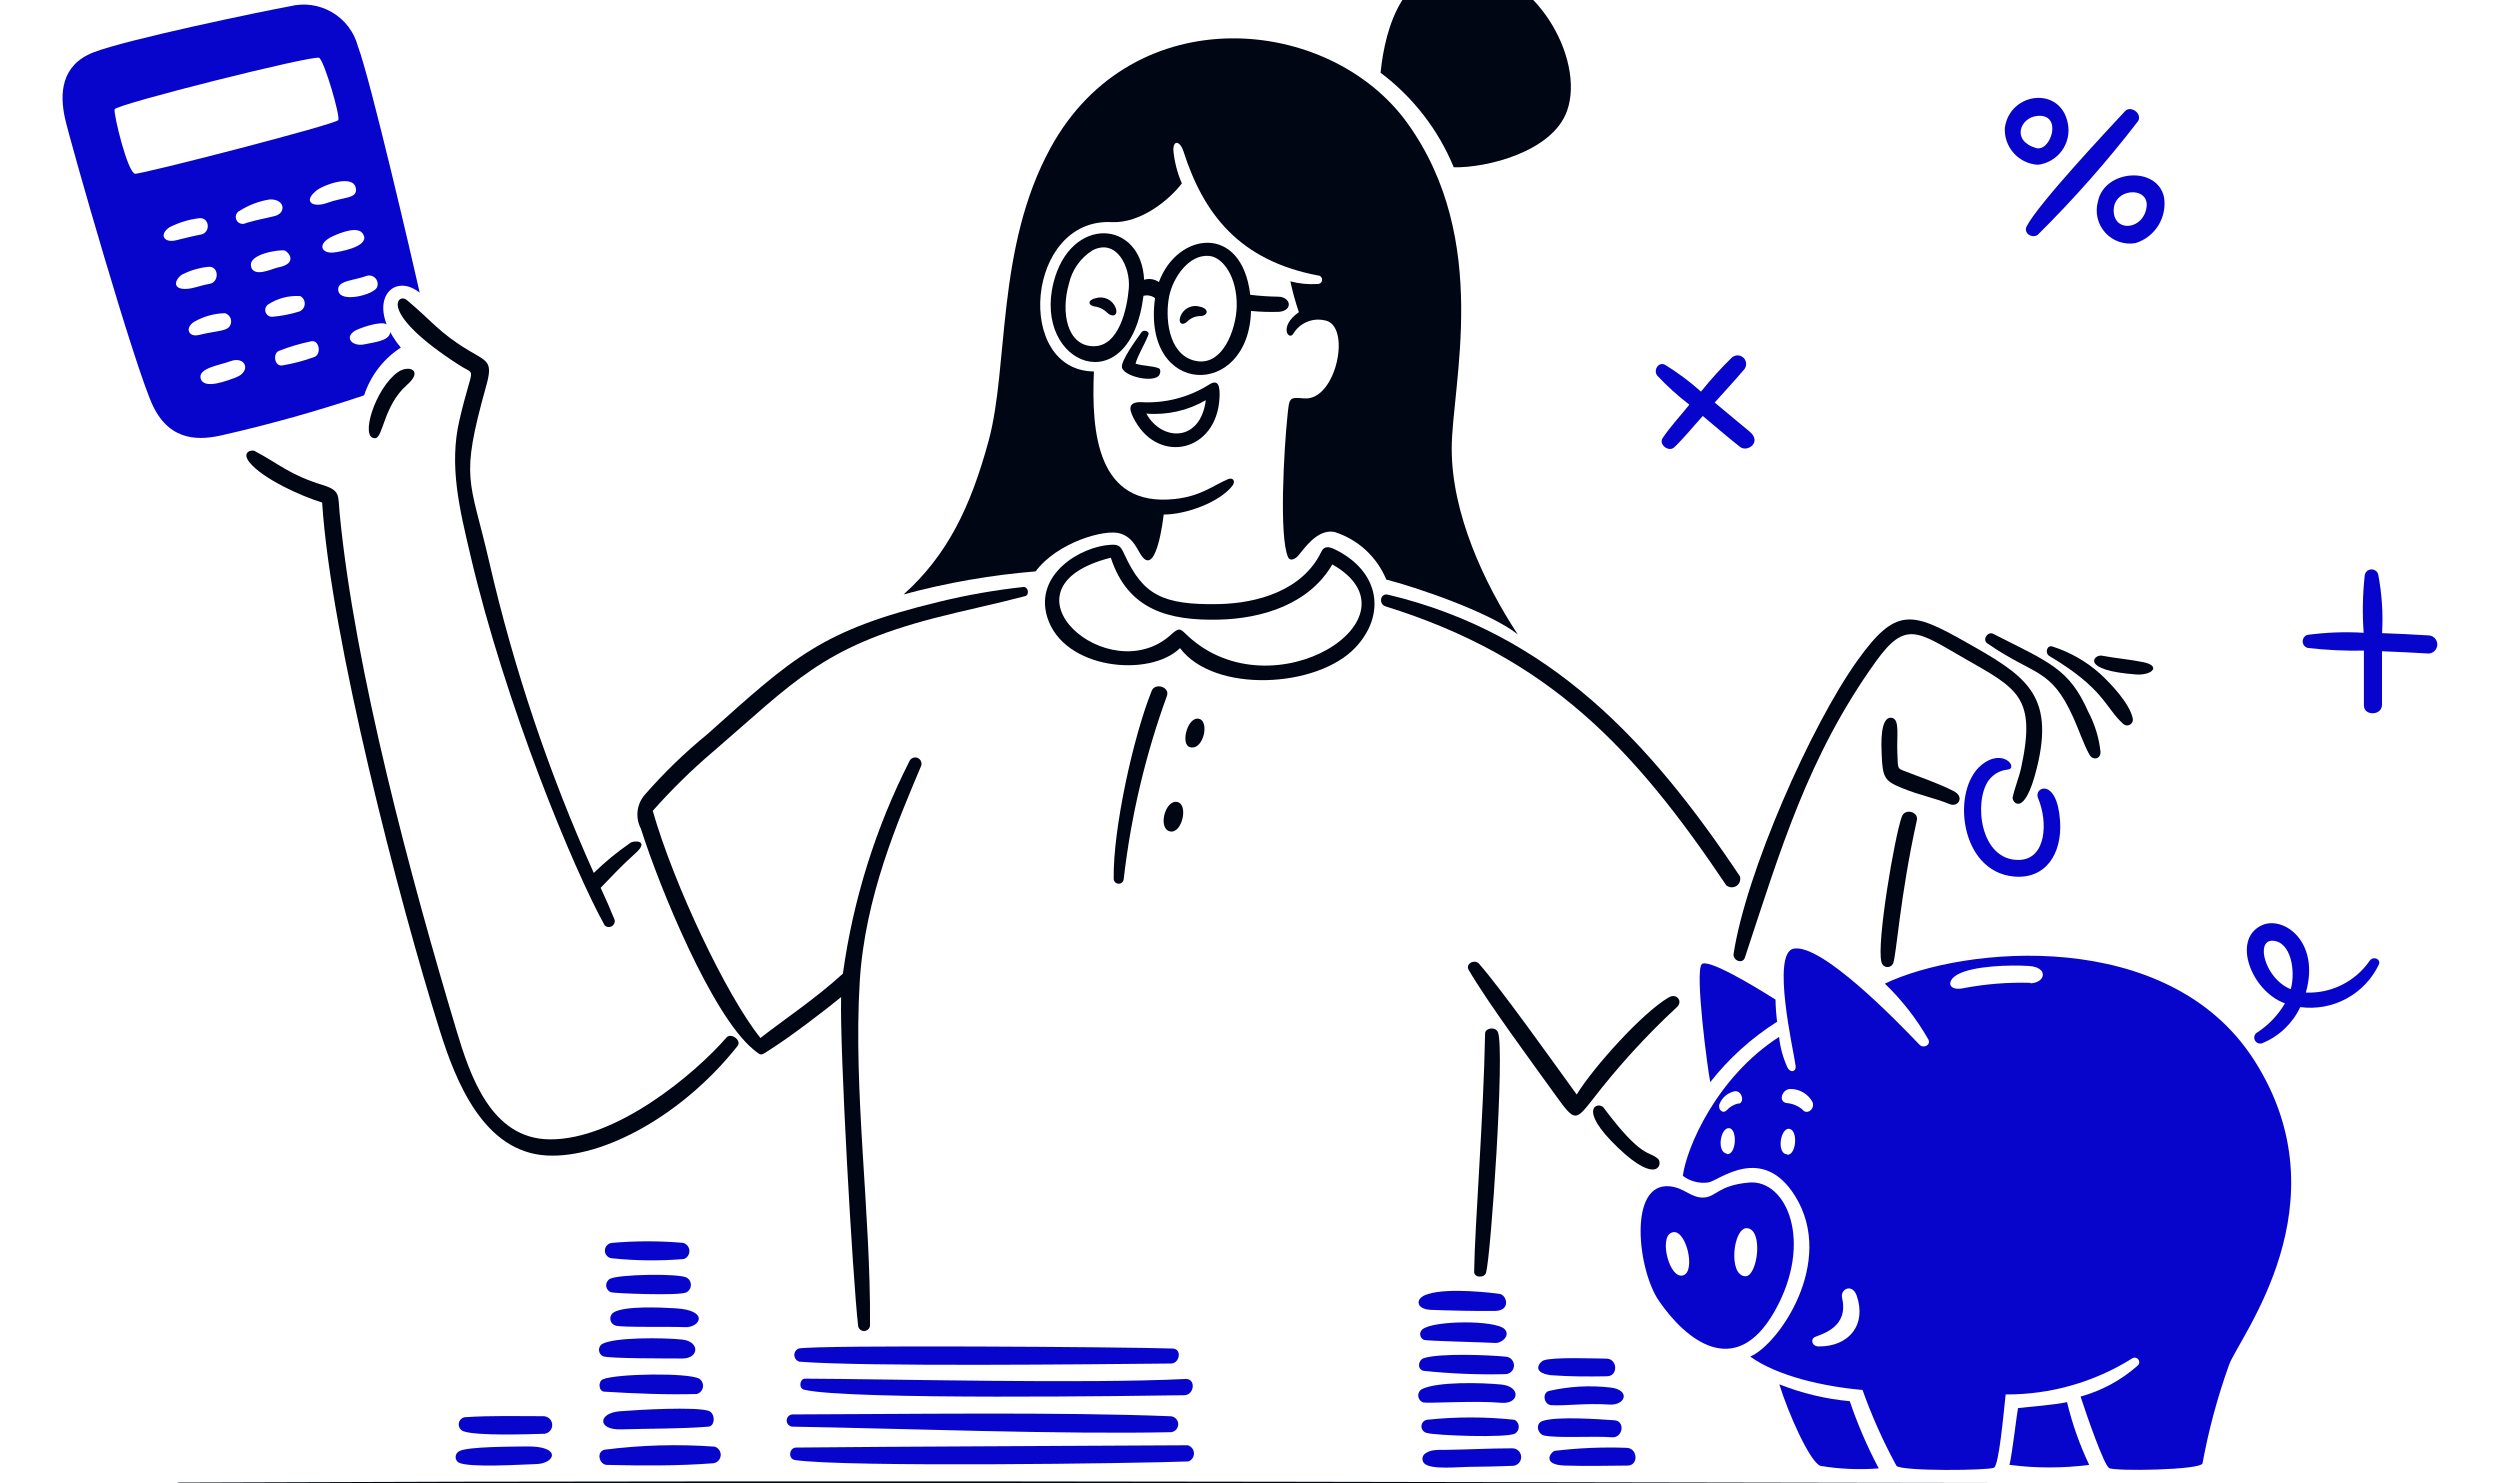 <svg width="354" height="210" viewBox="0 0 354 210" fill="none" xmlns="http://www.w3.org/2000/svg">
<path d="M161.647 47.039C161.052 47.882 158.588 51.178 158.879 52.093C159.286 53.369 163.481 54.261 164.162 53.091C164.339 52.78 164.378 52.247 164.042 52.128C163.008 51.764 161.918 51.852 160.792 51.491C161.146 50.203 162.068 48.82 162.597 47.436C162.851 46.907 161.939 46.624 161.647 47.039Z" fill="#010614"/>
<path d="M155.149 42.227C154.055 42.431 153.875 43.298 155.234 43.431C155.818 43.556 156.353 43.848 156.774 44.272C157.463 44.98 158.397 44.733 157.978 43.587C157.77 43.041 157.361 42.596 156.834 42.343C156.308 42.09 155.705 42.049 155.149 42.227Z" fill="#010614"/>
<path d="M169.92 43.43C169.425 43.277 168.892 43.3 168.411 43.495C167.931 43.691 167.533 44.046 167.285 44.501C166.692 45.611 167.285 46.292 168.127 45.522C168.619 45.032 169.285 44.755 169.98 44.752C171.069 44.733 171.272 43.719 169.92 43.43Z" fill="#010614"/>
<path d="M172.68 56.377C172.77 54.74 172.559 53.609 171.225 54.451C168.326 56.282 164.924 57.153 161.502 56.941C159.42 56.941 160.012 58.324 160.744 59.625C164.205 65.769 172.265 63.933 172.68 56.377ZM170.743 56.665C169.973 62.683 164.474 62.506 162.321 58.566C165.257 58.806 168.195 58.142 170.743 56.665Z" fill="#010614"/>
<path d="M177.143 44.032C178.474 44.16 179.812 44.2 181.149 44.153C183.135 43.947 182.786 42.039 180.993 42.011C179.67 41.991 178.349 41.902 177.035 41.745C175.832 31.566 166.688 32.878 164.102 39.94C163.8 39.73 163.455 39.592 163.092 39.536C162.729 39.48 162.359 39.507 162.008 39.616C161.599 31.086 151.554 30.447 149.17 40.05C146.273 51.719 159.999 57.181 161.914 41.891C162.194 41.817 162.486 41.808 162.77 41.864C163.053 41.921 163.321 42.04 163.551 42.214C161.647 56.21 176.807 56.592 177.143 44.032ZM159.841 40.811C159.606 43.71 158.447 49.022 154.885 49.027C151.071 49.027 150.193 44.215 151.36 40.177C151.577 39.203 151.987 38.282 152.564 37.468C153.142 36.654 153.875 35.963 154.723 35.435C158.109 33.72 160.087 37.802 159.841 40.811ZM169.058 51.048C165.351 50.043 164.955 44.829 165.569 41.882C166.1 39.342 168.323 35.973 171.224 36.239C173.196 36.416 175.21 39.283 175.118 43.384C175.053 46.593 173.106 52.139 169.058 51.045V51.048Z" fill="#010614"/>
<path d="M158.627 75.542C160.688 76.193 161.038 78.052 161.851 78.958C163.775 81.101 164.683 73.713 164.775 72.858C168.012 72.858 172.74 71.088 174.52 68.768C174.954 68.203 174.665 67.564 173.906 67.842C171.764 68.755 170.046 70.253 166.387 70.656C155.309 71.878 154.528 61.176 154.898 52.602C143.588 52.47 145.273 30.846 157.411 31.451C161.482 31.654 165.582 28.311 167.35 25.964C166.698 24.466 166.292 22.874 166.146 21.247C166.146 19.719 167.127 20.042 167.562 21.38C170.403 30.26 175.455 36.876 186.609 39.005C186.769 39.005 186.922 39.069 187.035 39.182C187.148 39.294 187.211 39.447 187.211 39.607C187.211 39.767 187.148 39.92 187.035 40.033C186.922 40.146 186.769 40.209 186.609 40.209C185.3 40.302 183.983 40.176 182.715 39.836C183.03 41.313 183.432 42.772 183.919 44.202C180.995 46.248 182.503 48.312 183.137 47.246C183.575 46.516 184.23 45.941 185.011 45.6C185.792 45.259 186.659 45.17 187.493 45.346C191.475 45.852 189.263 56.769 184.701 56.415C182.487 56.238 182.577 56.247 182.294 59.013C181.811 63.658 181.108 75.935 182.379 78.866C182.696 79.597 183.469 79.066 183.751 78.768C184.475 78.002 186.386 74.874 188.923 75.315C190.573 75.829 192.089 76.701 193.364 77.868C194.638 79.035 195.64 80.468 196.298 82.066C200.245 83.064 210.881 86.625 214.912 89.826C210.099 82.523 205.562 72.644 205.562 63.561C205.562 54.477 211.226 34.048 199.295 17.445C188.273 2.126 160.447 -0.43 148.761 20.932C141.016 35.092 142.858 51.85 139.991 62.415C137.433 71.834 134.131 78.621 127.955 84.169C134.073 82.516 140.329 81.424 146.645 80.907C149.7 76.805 156.468 74.857 158.627 75.542Z" fill="#010614"/>
<path d="M205.851 23.687C210.412 23.794 219.8 21.547 221.889 15.711C224.554 8.265 217.174 -4.743 206.994 -4.743C198.789 -4.743 196.165 3.576 195.489 10.302C200.087 13.747 203.667 18.372 205.851 23.687Z" fill="#010614"/>
<path d="M191.953 91.663C196.252 87.061 195.417 80.985 189.121 77.84C188.279 77.42 187.528 77.225 187.112 78.105C184.505 83.562 178.137 85.433 172.542 85.539C164.566 85.691 161.838 84.205 159.236 78.537C158.681 77.33 158.454 77.077 157.275 77.142C153.027 77.376 146.431 81.309 148.287 87.38C150.567 94.834 162.801 95.982 167.092 91.771C171.922 98.221 186.546 97.451 191.953 91.663ZM165.893 89.8C157.095 97.952 140.315 83.251 157.291 78.971C159.698 86.369 165.497 87.902 172.559 87.741C178.816 87.6 185.409 85.516 188.657 79.921C201.892 87.43 180.269 101.211 168.203 90.051C167.216 89.132 167.074 88.706 165.893 89.8Z" fill="#010614"/>
<path d="M168.493 105.8C170.479 106.349 171.38 101.835 169.6 101.758C168.072 101.699 167.169 105.436 168.493 105.8Z" fill="#010614"/>
<path d="M165.713 117.735C167.398 118.049 168.348 113.826 166.653 113.549C164.957 113.273 163.902 117.399 165.713 117.735Z" fill="#010614"/>
<path d="M163.079 97.824C160.475 104.311 157.592 117.42 157.7 124.364C157.692 124.457 157.702 124.55 157.731 124.639C157.759 124.728 157.804 124.81 157.865 124.882C157.925 124.953 157.998 125.012 158.081 125.055C158.164 125.098 158.255 125.124 158.348 125.132C158.441 125.14 158.534 125.129 158.623 125.101C158.712 125.073 158.794 125.027 158.866 124.967C158.937 124.907 158.996 124.833 159.039 124.75C159.082 124.667 159.108 124.577 159.116 124.484C160.136 115.611 162.195 106.889 165.251 98.497C165.652 97.274 163.56 96.621 163.079 97.824Z" fill="#010614"/>
<path d="M340.913 210.051C235.831 210.021 130.488 209.499 25.44 209.931C23.936 209.931 24.237 212.232 25.669 212.232C130.714 213.174 236.072 212.498 341.166 212.533C342.766 212.544 342.495 210.051 340.913 210.051Z" fill="#010614"/>
<path d="M106.616 148.548C107.901 149.62 107.646 149.504 109.154 148.548C111.986 146.755 116.951 142.965 119.103 141.185C118.887 148.404 120.721 180.763 121.51 187.746C121.542 187.963 121.656 188.159 121.829 188.293C122.002 188.428 122.22 188.49 122.438 188.467C122.656 188.444 122.856 188.338 122.997 188.171C123.139 188.003 123.21 187.788 123.195 187.569C123.303 171.629 120.795 154.592 121.739 138.999C122.466 126.963 127.194 116.166 130.412 108.5C130.458 108.392 130.483 108.277 130.485 108.159C130.487 108.042 130.465 107.926 130.422 107.817C130.379 107.708 130.315 107.609 130.233 107.525C130.152 107.441 130.055 107.374 129.947 107.327C129.84 107.281 129.724 107.256 129.607 107.254C129.49 107.252 129.373 107.273 129.265 107.317C129.156 107.36 129.056 107.424 128.972 107.505C128.888 107.587 128.821 107.684 128.774 107.792C123.986 117.225 120.803 127.39 119.354 137.869C115.492 141.395 111.138 144.282 107.672 146.978C102.86 140.96 95.436 125.32 92.429 114.817C95.088 111.808 97.958 108.994 101.019 106.395C112.372 96.618 116.429 91.658 132.18 87.555C136.486 86.433 140.862 85.546 145.161 84.413C145.788 84.249 145.62 83.104 144.945 83.114C140.938 83.548 136.964 84.243 133.047 85.196C116.232 89.242 112.328 93.101 100.164 103.958C96.98 106.561 94.019 109.427 91.314 112.525C90.745 113.176 90.386 113.984 90.285 114.843C90.185 115.702 90.347 116.572 90.749 117.337C93.456 125.87 100.807 143.698 106.616 148.548Z" fill="#010614"/>
<path d="M210.29 146.323C210.081 158.042 208.828 173.581 208.738 180.082C208.725 180.948 210.221 181.01 210.434 180.19C211.131 177.51 213.089 148.84 212.119 146.19C211.791 145.302 210.303 145.564 210.29 146.323Z" fill="#010614"/>
<path d="M196.201 85.865C219.388 93.087 231.424 105.993 244.446 125.364C244.645 125.531 244.893 125.628 245.152 125.643C245.411 125.657 245.668 125.587 245.884 125.444C246.101 125.3 246.265 125.091 246.353 124.847C246.441 124.602 246.447 124.336 246.372 124.088C233.69 105.103 219.48 89.663 196.537 84.205C195.442 83.943 195.166 85.543 196.201 85.865Z" fill="#010614"/>
<path d="M236.313 141.221C232.611 143.345 225.616 151.133 223.259 154.985C219.65 150.004 212.559 140.021 209.423 136.457C208.821 135.772 207.451 136.457 207.968 137.342C210.605 141.887 216.834 150.312 220.407 155.281C223.006 158.89 223.128 158.7 225.485 155.725C229.099 151.028 233.099 146.641 237.444 142.611C238.337 141.811 237.438 140.572 236.313 141.221Z" fill="#010614"/>
<path d="M53.137 62.051C54.244 61.982 54.343 57.375 57.624 54.508C60.033 52.405 57.851 51.617 56.325 52.704C53.134 54.971 50.863 62.182 53.137 62.051Z" fill="#010614"/>
<path d="M65.06 51.72C67.527 53.313 66.945 51.398 65.06 59.469C63.55 65.931 65.083 72.096 66.588 78.527C71.543 99.729 81.19 123.054 85.633 131.055C85.763 131.172 85.927 131.246 86.101 131.266C86.275 131.287 86.452 131.254 86.607 131.171C86.761 131.088 86.887 130.96 86.966 130.803C87.045 130.646 87.074 130.469 87.049 130.296C86.425 128.75 85.76 127.222 85.052 125.713C86.645 124.076 87.964 122.621 89.985 120.815C92.007 119.01 89.836 118.957 89.263 119.348C87.417 120.618 85.682 122.043 84.077 123.607C77.713 109.434 72.753 94.673 69.267 79.534C66.524 67.625 65.094 68.1 68.834 54.688C69.809 51.192 69.097 51.251 66.331 49.599C62.189 47.121 61.053 45.351 57.596 42.477C56.343 41.422 53.371 44.205 65.06 51.72Z" fill="#010614"/>
<path d="M45.617 71.163C46.82 90.161 56.502 127.639 62.329 146.094C64.566 153.174 68.501 163.131 77.416 163.617C85.465 164.063 96.757 157.821 104.437 148.109C105.065 147.317 103.504 146.178 102.874 146.907C98.428 152.04 87.172 161.488 77.74 161.332C69.547 161.196 66.579 152.38 64.626 145.871C58.185 124.392 50.243 94.927 48.094 72.709C47.847 70.135 48.252 69.471 45.689 68.678C40.998 67.23 39.607 65.743 36.064 63.865C35.607 63.625 34.117 64.016 35.379 65.526C37.303 67.844 42.645 70.248 45.617 71.163Z" fill="#010614"/>
<path d="M290.19 92.892C298.036 97.575 298.04 100.149 300.657 102.515C300.791 102.633 300.959 102.704 301.137 102.717C301.314 102.73 301.491 102.685 301.641 102.588C301.791 102.492 301.905 102.349 301.966 102.182C302.027 102.015 302.032 101.832 301.98 101.662C301.535 99.616 298.944 96.841 297.378 95.405C295.429 93.666 293.138 92.355 290.652 91.555C289.821 91.274 289.526 92.495 290.19 92.892Z" fill="#010614"/>
<path d="M302.473 95.504C304.723 95.665 306.084 94.295 303.472 93.759C301.583 93.371 299.537 93.205 297.631 92.844C296.494 92.626 294.434 94.922 302.473 95.504Z" fill="#010614"/>
<path d="M293.594 101.625C294.374 103.347 294.971 105.227 295.856 106.848C296.334 107.721 297.468 107.508 297.433 106.462C297.221 104.481 296.633 102.559 295.7 100.798C293.004 94.686 290.213 93.812 282.248 89.753C281.466 89.355 280.634 90.573 281.418 91.113C288.207 95.803 290.369 94.497 293.594 101.625Z" fill="#010614"/>
<path d="M227.061 156.838C226.387 155.936 223.167 156.824 229.082 162.492C234.737 167.906 235.47 164.743 234.785 164.104C233.509 162.915 232.559 164.202 227.061 156.838Z" fill="#010614"/>
<path d="M247.069 135.614C252.089 120.463 255.947 107.17 265.61 93.684C269.868 87.741 271.553 89.449 278.267 93.288C285.69 97.536 288.366 98.681 286.195 108.712C285.885 110.144 285.285 111.508 284.991 112.935C284.871 113.523 286.618 115.979 288.397 108.832C291.052 98.196 286.688 95.617 278.254 90.858C270.677 86.58 268.426 85.973 263.047 93.481C256.418 102.733 247.225 123.559 245.469 135.12C245.409 136.071 246.771 136.513 247.069 135.614Z" fill="#010614"/>
<path d="M269.304 115.618C268.251 118.519 265.693 133.672 266.415 136.216C266.447 136.399 266.537 136.568 266.671 136.696C266.806 136.825 266.979 136.906 267.164 136.929C267.348 136.952 267.536 136.915 267.698 136.823C267.86 136.731 267.988 136.589 268.063 136.419C268.52 135.416 269.037 126.93 271.426 116.147C271.695 114.944 269.748 114.416 269.304 115.618Z" fill="#010614"/>
<path d="M276.617 112.009C274.215 110.798 272.056 110.126 269.399 109.073C268.617 108.763 268.771 108.579 268.665 106.595C268.543 104.308 269.07 101.816 267.859 101.639C266.181 101.401 266.394 105.573 266.443 106.789C266.571 110.181 266.888 110.59 269.355 111.6C271.822 112.611 273.808 112.945 276.104 113.875C277.256 114.34 278.256 112.834 276.617 112.009Z" fill="#010614"/>
<path d="M86.716 178.18C90.082 178.529 93.473 178.561 96.845 178.276C97.082 178.186 97.285 178.023 97.424 177.811C97.563 177.598 97.631 177.348 97.619 177.094C97.608 176.841 97.516 176.598 97.357 176.4C97.199 176.201 96.982 176.058 96.737 175.991C93.395 175.697 90.033 175.697 86.691 175.991C86.408 176.005 86.141 176.128 85.948 176.334C85.753 176.541 85.647 176.814 85.65 177.098C85.653 177.381 85.766 177.652 85.965 177.854C86.163 178.056 86.433 178.173 86.716 178.18Z" fill="#0705CB"/>
<path d="M113.988 195.217C113.241 195.217 113.05 196.585 113.855 196.781C120.08 198.29 162.303 197.635 167.682 197.564C169.15 197.543 169.369 195.192 167.875 195.263C153.501 195.973 126.178 195.265 113.988 195.217Z" fill="#0705CB"/>
<path d="M201.426 188.227C201.307 188.323 201.215 188.447 201.158 188.589C201.102 188.731 201.083 188.885 201.103 189.036C201.124 189.187 201.183 189.331 201.275 189.452C201.367 189.574 201.49 189.669 201.63 189.73C201.984 189.882 210.281 190.068 211.784 190.163C212.712 190.163 213.908 189.08 213.048 188.202C211.781 186.903 202.996 186.954 201.426 188.227Z" fill="#0705CB"/>
<path d="M113.184 192.812C122.293 193.545 154.655 193.178 165.833 193.075C167.036 193.065 167.426 190.994 166.026 190.951C159.794 190.736 115.783 190.41 113.089 190.951C112.9 191.029 112.74 191.164 112.63 191.336C112.521 191.509 112.468 191.711 112.478 191.915C112.489 192.119 112.562 192.315 112.689 192.476C112.815 192.636 112.988 192.754 113.184 192.812Z" fill="#0705CB"/>
<path d="M219.554 194.724C222.22 194.927 224.892 194.931 227.567 194.881C229.16 194.851 229.057 192.378 227.447 192.378C225.836 192.378 219.859 192.125 218.544 192.642C218.074 192.828 216.738 194.327 219.554 194.724Z" fill="#0705CB"/>
<path d="M87.762 199.836C84.647 200.089 84.549 202.509 87.967 202.399C92.082 202.268 96.21 202.344 100.311 202.015C101.31 201.934 101.308 200.068 100.311 199.764C98.357 199.18 90.59 199.608 87.762 199.836Z" fill="#0705CB"/>
<path d="M219.314 196.962C218.303 197.286 218.652 198.909 219.638 198.971C221.731 199.1 224.45 198.654 227.879 198.886C230.166 199.04 230.92 196.842 228.107 196.481C225.17 196.136 222.195 196.299 219.314 196.962Z" fill="#0705CB"/>
<path d="M201.638 192.305C200.822 192.562 200.605 193.879 201.578 194.111C205.406 194.514 209.256 194.671 213.104 194.58C213.267 194.585 213.429 194.557 213.581 194.499C213.733 194.441 213.873 194.354 213.991 194.242C214.109 194.131 214.205 193.997 214.271 193.848C214.338 193.7 214.375 193.54 214.38 193.377C214.384 193.214 214.357 193.052 214.299 192.9C214.241 192.748 214.154 192.609 214.042 192.49C213.931 192.372 213.797 192.277 213.648 192.21C213.5 192.143 213.34 192.106 213.177 192.102C210.902 191.872 203.941 191.583 201.638 192.305Z" fill="#0705CB"/>
<path d="M86.884 185.844C86.717 185.955 86.585 186.111 86.506 186.295C86.426 186.478 86.401 186.681 86.434 186.878C86.467 187.076 86.557 187.259 86.693 187.406C86.828 187.554 87.003 187.659 87.197 187.708C87.942 187.986 95.102 187.822 96.943 187.926C99.109 188.048 100.55 185.538 95.644 185.255C93.693 185.142 88.427 184.871 86.884 185.844Z" fill="#0705CB"/>
<path d="M97.291 180.936C96.229 180.267 87.503 180.451 86.379 181.08C86.201 181.178 86.054 181.326 85.959 181.507C85.863 181.687 85.822 181.891 85.841 182.094C85.86 182.297 85.937 182.491 86.064 182.65C86.192 182.81 86.362 182.929 86.556 182.993C86.857 183.126 96.268 183.524 97.215 182.993C97.396 182.892 97.548 182.747 97.656 182.57C97.764 182.394 97.825 182.193 97.832 181.986C97.84 181.779 97.794 181.574 97.7 181.39C97.605 181.206 97.464 181.05 97.291 180.936Z" fill="#0705CB"/>
<path d="M212.563 198.634C215.14 198.868 215.427 196.323 212.563 196.047C209.699 195.771 203.527 195.625 201.35 196.696C201.174 196.795 201.031 196.943 200.938 197.122C200.846 197.301 200.807 197.503 200.828 197.704C200.848 197.904 200.927 198.094 201.054 198.251C201.181 198.407 201.351 198.524 201.543 198.585C202.192 198.742 208.955 198.307 212.563 198.634Z" fill="#0705CB"/>
<path d="M202.108 202.917C203.178 203.255 213.345 203.651 214.537 202.989C214.703 202.883 214.838 202.736 214.93 202.561C215.021 202.387 215.065 202.192 215.058 201.995C215.051 201.798 214.992 201.607 214.888 201.44C214.784 201.272 214.637 201.135 214.464 201.042C210.333 200.599 206.167 200.599 202.037 201.042C201.816 201.087 201.618 201.209 201.479 201.386C201.34 201.563 201.268 201.784 201.277 202.01C201.285 202.235 201.373 202.45 201.526 202.616C201.678 202.782 201.884 202.889 202.108 202.917Z" fill="#0705CB"/>
<path d="M168.18 204.649C151.719 204.757 128.803 204.812 112.728 204.975C111.753 204.975 111.524 206.586 112.583 206.745C119.647 207.796 161.419 207.214 168.288 206.938C168.526 206.848 168.729 206.685 168.868 206.472C169.007 206.26 169.076 206.008 169.064 205.755C169.052 205.501 168.96 205.257 168.801 205.059C168.642 204.86 168.425 204.717 168.18 204.649Z" fill="#0705CB"/>
<path d="M202.553 185.471C204.854 185.572 209.375 185.664 211.685 185.629C213.995 185.593 213.356 183.386 212.372 183.221C211.612 183.096 205.152 182.308 202.283 183.221C200.267 183.738 200.449 185.381 202.553 185.471Z" fill="#0705CB"/>
<path d="M230.298 205.01C226.899 204.889 223.496 205.034 220.119 205.444C219.565 205.646 218.254 207.428 221.611 207.526C224.558 207.609 227.518 207.557 230.461 207.526C232.079 207.508 231.898 205.017 230.298 205.01Z" fill="#0705CB"/>
<path d="M228.24 203.518C229.817 203.643 230.176 201.217 228.594 201.112C226.535 200.965 220.461 200.523 218.427 201.208C217.356 201.562 217.705 203.077 218.68 203.277C220.599 203.67 225.675 203.314 228.24 203.518Z" fill="#0705CB"/>
<path d="M214.092 205.083C210.975 205.083 207.848 205.26 204.731 205.299C203.72 205.313 202.408 205.191 201.638 205.973C201.483 206.153 201.403 206.387 201.417 206.625C201.43 206.863 201.536 207.086 201.711 207.248C202.658 208.133 206.524 207.717 207.956 207.706C210.045 207.691 212.135 207.643 214.223 207.561C214.552 207.543 214.86 207.396 215.08 207.152C215.3 206.907 215.414 206.585 215.397 206.256C215.379 205.928 215.232 205.619 214.987 205.399C214.743 205.179 214.421 205.065 214.092 205.083Z" fill="#0705CB"/>
<path d="M85.404 192.052C86.27 192.378 94.38 192.353 96.594 192.366C98.999 192.38 99.155 189.96 96.594 189.682C94.033 189.404 86.884 189.328 85.224 190.332C85.082 190.435 84.97 190.574 84.899 190.734C84.828 190.894 84.8 191.07 84.819 191.244C84.837 191.418 84.9 191.585 85.003 191.726C85.106 191.868 85.244 191.981 85.404 192.052Z" fill="#0705CB"/>
<path d="M165.823 202.796C166.101 202.766 166.358 202.635 166.545 202.428C166.732 202.22 166.835 201.95 166.835 201.671C166.835 201.391 166.732 201.122 166.545 200.914C166.358 200.706 166.101 200.575 165.823 200.546C150.386 199.909 127.106 200.252 112.222 200.282C111.999 200.292 111.788 200.388 111.634 200.549C111.48 200.711 111.394 200.925 111.394 201.149C111.394 201.372 111.48 201.587 111.634 201.748C111.788 201.909 111.999 202.005 112.222 202.015C127.46 202.266 150.374 203.134 165.823 202.796Z" fill="#0705CB"/>
<path d="M85.549 197.058C89.909 197.327 94.272 197.506 98.647 197.394C98.872 197.336 99.075 197.214 99.232 197.044C99.389 196.873 99.493 196.661 99.533 196.432C99.572 196.204 99.545 195.969 99.454 195.756C99.363 195.542 99.213 195.36 99.021 195.23C97.481 194.345 87.316 194.507 85.392 195.302C84.643 195.605 84.767 197.01 85.549 197.058Z" fill="#0705CB"/>
<path d="M101.177 204.843C95.962 204.468 90.722 204.617 85.537 205.289C84.394 205.671 84.888 207.413 85.933 207.429C90.939 207.547 95.961 207.581 100.961 207.2C101.241 207.175 101.504 207.052 101.703 206.853C101.902 206.654 102.025 206.392 102.051 206.111C102.076 205.831 102.003 205.551 101.843 205.319C101.684 205.087 101.448 204.919 101.177 204.843Z" fill="#0705CB"/>
<path d="M77.043 200.534C73.301 200.534 69.534 200.426 65.805 200.679C65.58 200.72 65.375 200.834 65.222 201.004C65.068 201.173 64.975 201.389 64.958 201.617C64.94 201.845 64.998 202.072 65.123 202.264C65.248 202.455 65.433 202.6 65.649 202.675C67.543 203.346 74.866 203.084 76.85 203.029C77.18 203.055 77.507 202.948 77.759 202.733C78.011 202.517 78.167 202.21 78.192 201.88C78.218 201.549 78.111 201.222 77.896 200.97C77.68 200.719 77.373 200.563 77.043 200.537V200.534Z" fill="#0705CB"/>
<path d="M74.553 204.817C72.797 204.848 66.129 204.817 65.023 205.492C64.879 205.565 64.757 205.674 64.668 205.808C64.58 205.942 64.527 206.097 64.516 206.258C64.505 206.418 64.536 206.579 64.606 206.724C64.676 206.869 64.782 206.993 64.915 207.085C66.32 207.869 73.783 207.373 75.937 207.313C78.631 207.235 79.608 204.734 74.553 204.817Z" fill="#0705CB"/>
<path d="M41.064 0.886C36.903 1.651 17.868 5.604 13.224 7.42C8.579 9.236 8.445 13.351 9.206 16.769C9.967 20.186 19.155 52.261 21.67 57.495C24.186 62.728 28.536 62.295 31.524 61.608C38.292 60.067 44.98 58.188 51.56 55.978C52.467 53.195 54.303 50.808 56.759 49.216C56.19 48.542 55.69 47.813 55.267 47.039C55.122 48.314 52.859 48.471 51.656 48.747C49.985 49.133 48.707 47.903 50.166 46.894C50.697 46.521 53.943 45.367 54.748 45.931C53.04 41.552 56.228 38.906 59.43 41.444C58.527 37.414 52.527 11.498 50.682 6.554C50.145 4.535 48.835 2.809 47.035 1.748C45.236 0.688 43.09 0.378 41.064 0.886ZM50.401 26.718C50.578 28.173 48.679 27.858 46.298 28.739C44.456 29.422 42.792 28.661 44.758 27.019C45.748 26.187 50.143 24.564 50.394 26.718H50.401ZM19.116 24.601C18.045 24.383 16.072 16.179 16.228 15.48C16.383 14.781 44.463 7.733 45.195 8.189C45.928 8.646 48.192 16.395 47.904 16.997C47.615 17.599 19.835 24.744 19.076 24.608L19.116 24.601ZM28.196 30.899C29.68 30.722 29.894 32.962 28.412 33.221C27.21 33.43 26.009 33.784 24.872 34.038C23.154 34.426 22.513 33.154 24.017 32.173C25.326 31.508 26.74 31.077 28.196 30.899ZM29.423 37.793C30.963 37.527 31.156 39.934 29.664 40.198C28.172 40.462 27.474 40.848 26.426 40.906C24.382 41.025 24.683 39.644 25.777 38.872C26.918 38.297 28.153 37.929 29.423 37.787V37.793ZM31.828 44.342C31.981 44.381 32.125 44.451 32.251 44.546C32.378 44.641 32.484 44.76 32.564 44.897C32.644 45.033 32.696 45.184 32.718 45.34C32.74 45.497 32.73 45.656 32.69 45.809C32.388 46.974 31.078 46.722 28.159 47.434C26.665 47.798 26.125 46.388 27.534 45.545C28.845 44.799 30.32 44.389 31.828 44.351V44.342ZM33.381 53.462C32.347 53.816 28.862 55.277 28.412 53.583C28.019 52.101 31.244 51.685 32.538 51.176C34.804 50.291 35.667 52.632 33.345 53.462H33.381ZM38.17 28.244C40.36 28.136 40.576 30.169 38.903 30.591C37.23 31.012 36.761 31.024 34.85 31.576C34.735 31.642 34.607 31.684 34.475 31.699C34.344 31.714 34.21 31.703 34.083 31.664C33.956 31.626 33.838 31.563 33.736 31.478C33.635 31.393 33.551 31.288 33.491 31.17C33.431 31.052 33.396 30.922 33.387 30.79C33.379 30.658 33.397 30.525 33.441 30.4C33.486 30.275 33.555 30.16 33.645 30.063C33.735 29.965 33.844 29.887 33.965 29.833C35.245 29.024 36.675 28.483 38.17 28.244ZM35.577 37.775C35 35.97 39.622 35.297 40.307 35.474C40.776 35.591 42.328 37.315 39.331 37.88C38.261 38.157 36.023 39.276 35.542 37.784L35.577 37.775ZM37.935 43.129C39.291 42.239 40.901 41.816 42.519 41.926C42.723 42.036 42.891 42.202 43.003 42.405C43.115 42.608 43.166 42.84 43.149 43.071C43.133 43.302 43.05 43.524 42.91 43.709C42.771 43.894 42.581 44.035 42.363 44.115C41.11 44.505 39.817 44.754 38.508 44.859C38.307 44.857 38.112 44.792 37.95 44.673C37.788 44.555 37.667 44.388 37.605 44.197C37.542 44.007 37.541 43.801 37.601 43.609C37.661 43.418 37.78 43.25 37.94 43.129H37.935ZM39.969 51.744C38.873 51.939 38.574 50.048 39.5 49.685C40.981 49.1 42.511 48.646 44.072 48.326C45.225 48.094 45.539 50.154 44.528 50.54C43.052 51.086 41.527 51.489 39.974 51.744H39.969ZM53.366 40.722C52.883 41.713 48.233 42.961 47.904 41.179C47.636 39.701 50.056 39.763 51.946 39.055C52.168 38.992 52.403 38.995 52.623 39.062C52.844 39.129 53.041 39.258 53.19 39.434C53.339 39.609 53.435 39.824 53.466 40.052C53.498 40.281 53.463 40.513 53.366 40.722ZM51.548 33.407C52.042 35.019 47.939 35.683 47.254 35.754C45.438 35.94 44.856 34.486 47.121 33.453C48.183 32.968 51.031 31.768 51.525 33.403L51.548 33.407Z" fill="#0705CB"/>
<path d="M335.592 135.975C334.593 137.448 333.234 138.641 331.644 139.442C330.054 140.242 328.286 140.622 326.508 140.547C328.565 133.327 323.343 129.633 320.301 131.007C315.956 132.966 318.784 140.354 323.549 142.075C322.591 143.712 321.269 145.108 319.687 146.154C319.583 146.203 319.491 146.272 319.414 146.357C319.338 146.442 319.28 146.542 319.243 146.65C319.207 146.759 319.192 146.873 319.201 146.987C319.21 147.101 319.242 147.212 319.294 147.314C319.347 147.415 319.42 147.505 319.508 147.577C319.597 147.65 319.699 147.704 319.808 147.736C319.918 147.768 320.033 147.778 320.147 147.764C320.26 147.751 320.37 147.714 320.469 147.657C322.781 146.678 324.649 144.878 325.714 142.604C327.967 142.905 330.257 142.486 332.257 141.404C334.256 140.323 335.862 138.636 336.843 136.586C337.173 135.795 336.102 135.373 335.592 135.975ZM324.367 140.066C320.758 138.65 319.278 133.064 321.841 133.209C324.404 133.354 325.092 137.49 324.37 140.066H324.367Z" fill="#0705CB"/>
<path d="M240.97 136.529C239.957 137.513 241.812 151.532 242.173 153.227C244.819 149.857 248.021 146.964 251.641 144.673C251.505 143.636 251.429 142.591 251.413 141.545C247.563 139.103 241.782 135.745 240.97 136.529Z" fill="#0705CB"/>
<path d="M266.897 139.283C269.323 141.617 271.402 144.287 273.069 147.213C273.423 148.03 272.336 148.487 271.805 147.935C268.419 144.395 257.946 133.621 253.999 134.327C250.751 134.908 253.999 148.871 254.264 150.942C254.363 151.735 253.567 151.988 253.121 151.195C252.485 149.814 252.078 148.339 251.917 146.827C243.014 152.555 238.793 162.589 238.288 166.499C238.798 166.885 239.38 167.166 239.999 167.327C240.618 167.488 241.263 167.525 241.897 167.437C243.329 167.235 249.542 161.828 254.218 169.41C259.974 178.743 251.811 190.44 247.828 192.089C251.703 194.881 258.321 196.348 263.734 196.817C265.052 200.524 266.661 204.12 268.546 207.573C269.376 208.356 281.66 208.223 282.352 207.826C283.044 207.43 283.664 200.606 284 197.454C290.334 197.487 296.548 195.718 301.914 192.353C302.052 192.26 302.22 192.224 302.384 192.253C302.547 192.281 302.694 192.372 302.792 192.506C302.89 192.64 302.932 192.806 302.91 192.971C302.888 193.135 302.804 193.285 302.674 193.388C300.353 195.438 297.596 196.932 294.611 197.755C295.574 200.727 297.909 207.38 298.643 207.874C299.378 208.368 311.757 208.163 311.878 207.2C312.75 202.453 314.009 197.785 315.642 193.243C317.085 189.296 332.21 170.41 319.168 150.087C307.024 131.168 278.014 133.954 266.897 139.283ZM244.506 163.355C243.039 163.102 243.621 159.638 244.844 159.746C246.067 159.854 245.865 163.64 244.506 163.415V163.355ZM246.204 156.233C245.557 156.374 244.969 156.71 244.518 157.195C243.972 157.79 243.219 157.123 243.472 156.353C243.654 155.885 243.951 155.471 244.336 155.149C244.721 154.827 245.182 154.608 245.674 154.512C246.696 154.452 247.069 156.087 246.205 156.293L246.204 156.233ZM253.085 163.451C251.545 163.451 252.062 159.721 253.338 159.842C254.615 159.962 254.4 163.536 253.085 163.523V163.451ZM255.31 157.183C254.675 156.616 253.873 156.27 253.025 156.195C251.745 156.07 252.317 154.224 253.494 154.199C254.137 154.191 254.77 154.359 255.326 154.682C255.882 155.006 256.339 155.475 256.65 156.038C257.004 157.001 256.013 157.831 255.314 157.242L255.31 157.183ZM257.004 189.314C257.963 188.886 261.806 187.958 260.841 183.804C260.537 182.494 262.296 181.699 262.911 183.468C264.327 187.563 261.849 190.68 257.547 190.656C256.524 190.657 256.337 189.617 257.004 189.314ZM287.515 139.168C284.374 139.078 281.232 139.324 278.143 139.903C275.918 140.421 275.488 138.943 277.193 137.989C279.379 136.759 284.627 136.605 287.335 136.786C290.043 136.966 289.717 139.133 287.512 139.241L287.515 139.168Z" fill="#0705CB"/>
<path d="M285.75 199.392C285.573 200.245 284.956 205.66 284.547 207.428C288.293 207.911 292.086 207.911 295.832 207.428C294.476 204.583 293.424 201.603 292.692 198.537C290.988 198.935 287.17 199.211 285.75 199.392Z" fill="#0705CB"/>
<path d="M251.292 185.664C256.837 175.859 252.988 166.995 247.683 167.449C243.29 167.826 243.014 169.506 241.222 169.573C239.431 169.641 238.539 168.182 236.41 167.98C230.537 167.437 231.859 179.753 234.893 184.187C238.66 189.698 245.72 195.518 251.292 185.664ZM238.346 180.588C236.399 181.204 234.918 175.305 236.638 174.57C238.647 173.574 240.233 179.988 238.346 180.588ZM247.141 180.719C244.663 180.634 245.409 173.786 247.37 173.91C249.747 174.06 248.874 180.779 247.141 180.719Z" fill="#0705CB"/>
<path d="M251.954 196.022C253.158 199.957 256.225 206.949 257.765 207.573C260.496 208.019 263.271 208.138 266.031 207.927C264.411 204.87 263.039 201.687 261.928 198.41C258.506 198.095 255.148 197.291 251.954 196.022Z" fill="#0705CB"/>
<path d="M285.124 124.113C289.696 124.556 292.027 120.84 291.705 116.244C291.284 110.024 287.908 111.429 288.59 113.019C290.006 116.336 289.792 121.702 285.871 121.766C280.349 121.856 279.444 113.447 281.6 110.493C281.914 110.067 282.314 109.712 282.774 109.451C283.235 109.19 283.744 109.029 284.271 108.978C285.885 108.801 283.621 105.778 280.529 108.364C276.283 111.914 277.497 123.375 285.124 124.113Z" fill="#0705CB"/>
<path d="M343.801 89.967C341.635 89.834 339.469 89.73 337.303 89.654C337.461 86.883 337.279 84.103 336.762 81.376C336.708 81.146 336.574 80.944 336.383 80.806C336.192 80.669 335.957 80.605 335.723 80.626C335.488 80.648 335.269 80.753 335.107 80.924C334.944 81.094 334.849 81.317 334.838 81.553C334.548 84.226 334.499 86.919 334.693 89.601C332.031 89.442 329.36 89.543 326.717 89.902C326.517 89.968 326.345 90.099 326.226 90.273C326.108 90.447 326.05 90.654 326.06 90.865C326.071 91.075 326.151 91.276 326.286 91.437C326.422 91.597 326.607 91.709 326.813 91.755C329.441 92.052 332.085 92.177 334.73 92.128V99.916C334.73 101.396 337.291 101.373 337.291 99.784V92.217C339.505 92.3 341.716 92.41 343.921 92.541C344.257 92.517 344.57 92.363 344.794 92.112C345.017 91.86 345.134 91.531 345.118 91.195C345.102 90.859 344.956 90.543 344.71 90.313C344.464 90.084 344.137 89.96 343.801 89.967Z" fill="#0705CB"/>
<path d="M239.212 57.302C237.95 58.877 236.571 60.348 235.435 62.019C234.812 62.934 236.302 64.076 237.07 63.341C238.516 61.961 239.766 60.382 241.113 58.902C242.883 60.37 244.596 61.879 246.407 63.294C247.421 64.085 249.572 62.609 247.718 61.092L242.798 57.001C244.157 55.474 245.564 53.969 246.901 52.399C247.125 52.174 247.252 51.87 247.255 51.551C247.258 51.233 247.137 50.927 246.917 50.697C246.697 50.468 246.395 50.333 246.078 50.323C245.76 50.312 245.45 50.427 245.216 50.642C243.669 52.157 242.215 53.764 240.861 55.454C239.275 54.032 237.564 52.755 235.748 51.64C234.797 51.206 234.123 52.422 234.64 53.157C236.047 54.662 237.576 56.049 239.212 57.302Z" fill="#0705CB"/>
<path d="M297.072 28.511C296.853 29.277 296.834 30.086 297.014 30.862C297.195 31.638 297.57 32.355 298.105 32.946C298.639 33.536 299.315 33.981 300.069 34.239C300.823 34.496 301.629 34.558 302.414 34.417C303.746 33.996 304.883 33.112 305.62 31.924C306.357 30.737 306.645 29.326 306.431 27.945C305.49 23.454 297.997 23.996 297.072 28.511ZM303.953 29.329C303.514 32.493 299.559 32.94 299.309 30.076C299.004 26.587 304.38 26.251 303.953 29.329Z" fill="#0705CB"/>
<path d="M292.804 17.469C291.788 12.145 284.595 13.014 283.885 18.092C283.812 19.408 284.265 20.699 285.143 21.681C286.022 22.663 287.254 23.257 288.57 23.331C289.245 23.25 289.895 23.03 290.48 22.685C291.065 22.34 291.573 21.877 291.97 21.327C292.368 20.776 292.648 20.149 292.791 19.485C292.935 18.821 292.939 18.134 292.804 17.469ZM288.397 16.421C292.174 15.975 290.431 21.603 288.276 20.956C284.793 19.906 286.052 16.697 288.397 16.421Z" fill="#0705CB"/>
<path d="M288.529 33.264C293.628 28.214 298.383 22.828 302.762 17.141C303.365 16.047 301.7 14.906 300.921 15.725C298.243 18.605 288.542 28.954 286.977 32.052C286.48 33.045 287.75 33.793 288.529 33.264Z" fill="#0705CB"/>
</svg>
